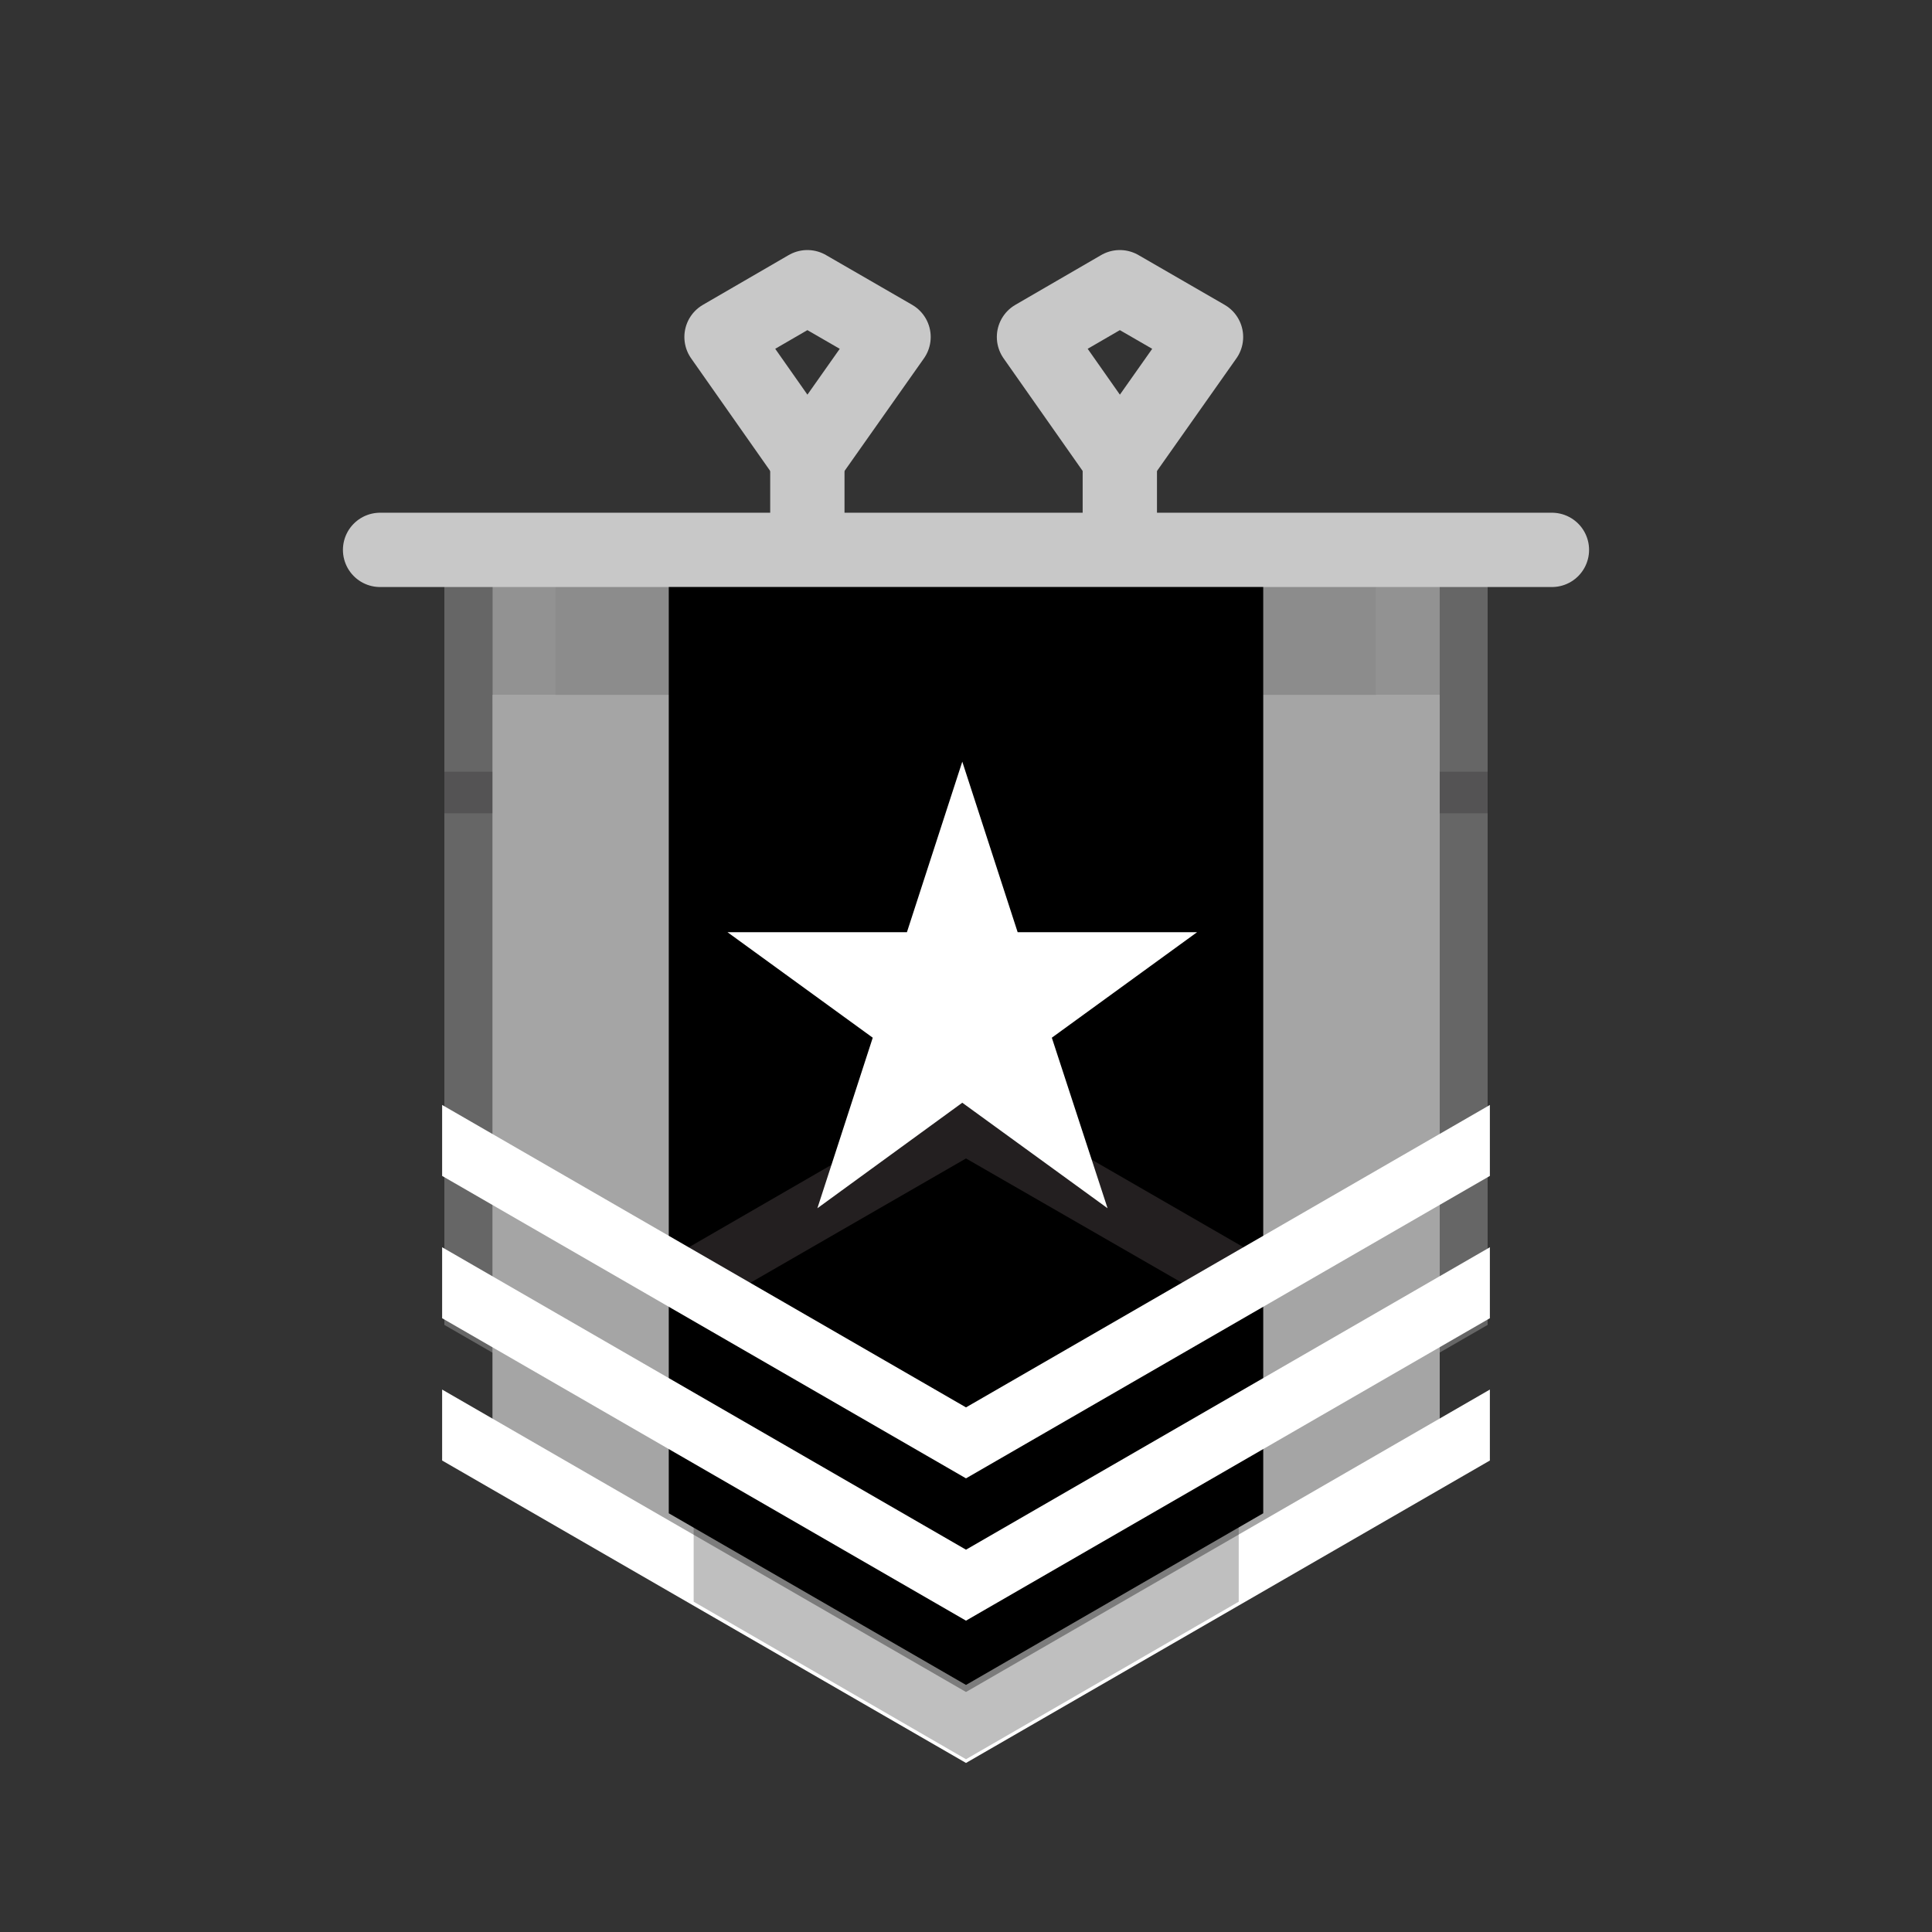 <svg xmlns="http://www.w3.org/2000/svg" xmlns:xlink="http://www.w3.org/1999/xlink" width="52" height="52" viewBox="0 0 52 52"><rect x="0" y="0" width="52" height="52" fill="#333333" stroke="none"/><defs><style>.cls-1,.cls-5,.cls-8,.cls-9{fill:#a5a5a5;}.cls-1,.cls-12,.cls-2{opacity:0;}.cls-10,.cls-13,.cls-2{fill:none;}.cls-2{stroke:#231f20;stroke-width:0.1px;}.cls-13,.cls-2{stroke-miterlimit:10;}.cls-3{fill:#666;}.cls-4{fill:#8c8c8c;}.cls-15,.cls-6{fill:#231f20;}.cls-14,.cls-6,.cls-9{opacity:0.25;}.cls-7{fill:#ccc;}.cls-8,.cls-9{mix-blend-mode:screen;}.cls-10{stroke:#c8c8c8;stroke-linecap:round;stroke-linejoin:round;stroke-width:2px;}.cls-11{fill:#fff;}.cls-13{stroke:red;stroke-width:0.03px;}</style><symbol id="League_Silver_Small" data-name="League_Silver_Small" viewBox="0 0 52.1 52.1"><g id="League_Silver"><polygon class="cls-1" points="8.04 15.73 26.05 5.33 44.07 15.73 44.07 36.53 26.05 46.93 8.04 36.53 8.04 15.73"/><rect class="cls-2" x="0.05" y="0.05" width="52" height="52"/><polygon class="cls-3" points="12.01 35.71 26.05 43.81 40.09 35.71 40.09 14.85 12.01 14.85 12.01 35.71"/><polyline class="cls-4" points="38.8 14.85 38.8 18.75 13.31 18.75 13.31 14.74"/><polygon class="cls-5" points="13.31 39.58 26.05 46.93 38.8 39.58 38.8 18.75 13.31 18.75 13.31 39.58"/><rect class="cls-6" x="12.01" y="20.82" width="1.3" height="1.12"/><rect class="cls-6" x="38.8" y="20.82" width="1.3" height="1.12"/><polygon class="cls-7" points="38.99 39.46 26.05 46.93 13.11 39.46 26.05 47.36 38.99 39.46"/><path class="cls-8" d="M13.31,39.58l4.52,2.76L15,39.54V18.75H13.31ZM37.08,18.75v21L34,42.51l4.79-2.93V18.75Z"/><polygon class="cls-8" points="22.86 18.75 26.05 16.9 29.25 18.75 29.25 45.09 26.05 46.93 22.86 45.09 22.86 18.75"/><path class="cls-9" d="M15,19v-4.1H13.31V19M38.8,19V14.85H37.08V19"/><line class="cls-10" x1="41.82" y1="14.85" x2="10.28" y2="14.85"/><polygon class="cls-10" points="21.78 12.41 19.47 9.12 21.78 7.78 24.1 9.12 21.78 12.41"/><line class="cls-10" x1="21.78" y1="12.41" x2="21.78" y2="14.37"/><polygon class="cls-10" points="30.19 12.41 27.88 9.12 30.19 7.78 32.51 9.12 30.19 12.41"/><line class="cls-10" x1="30.19" y1="12.41" x2="30.19" y2="14.37"/></g></symbol><symbol id="Position_1_Small" data-name="Position_1_Small" viewBox="0 0 52.1 52.1"><g id="Position_1"><polygon class="cls-11" points="11.95 36.88 26.05 45.02 40.15 36.88 40.15 38.79 26.05 46.93 11.95 38.79 11.95 36.88"/><g class="cls-12"><polygon class="cls-13" points="8.04 15.73 26.05 5.33 44.07 15.73 44.07 36.53 26.05 46.93 8.04 36.53 8.04 15.73"/><polygon class="cls-13" points="11.28 34.66 26.05 26.13 40.82 34.66 40.82 34.66 26.05 43.19 11.28 34.66 11.28 34.66"/></g><rect class="cls-2" x="0.05" y="0.05" width="52" height="52"/><polygon class="cls-14" points="33.39 42.59 33.39 23.06 26.05 23.06 18.72 23.06 18.72 42.59 26.05 46.83 33.39 42.59"/><polygon points="34.05 40.21 34.05 15.28 26.05 15.28 18.05 15.28 18.05 40.21 26.05 44.83 34.05 40.21"/><polygon class="cls-11" points="11.95 33.05 26.05 41.19 40.15 33.05 40.15 34.96 26.05 43.1 11.95 34.96 11.95 33.05"/><polygon class="cls-15" points="33.52 34.96 26.05 30.66 18.59 34.96 18.59 33.05 26.05 28.74 33.52 33.05 33.52 34.96"/><polygon class="cls-11" points="11.95 29.22 26.05 37.36 40.15 29.22 40.15 31.13 26.05 39.27 11.95 31.13 11.95 29.22"/><polygon class="cls-11" points="25.95 19.98 27.44 24.57 32.27 24.57 28.36 27.41 29.86 32 25.95 29.16 22.05 32 23.54 27.41 19.63 24.57 24.46 24.57 25.95 19.98"/></g></symbol></defs><title>Silver - 1 - Small</title><g id="Bases"><use width="52.1" height="52.1" transform="translate(-0.05 -0.05)" xlink:href="#League_Silver_Small"/></g><g id="Compound"><use width="52.1" height="52.1" transform="translate(-0.05 0.52)" xlink:href="#Position_1_Small"/></g></svg>